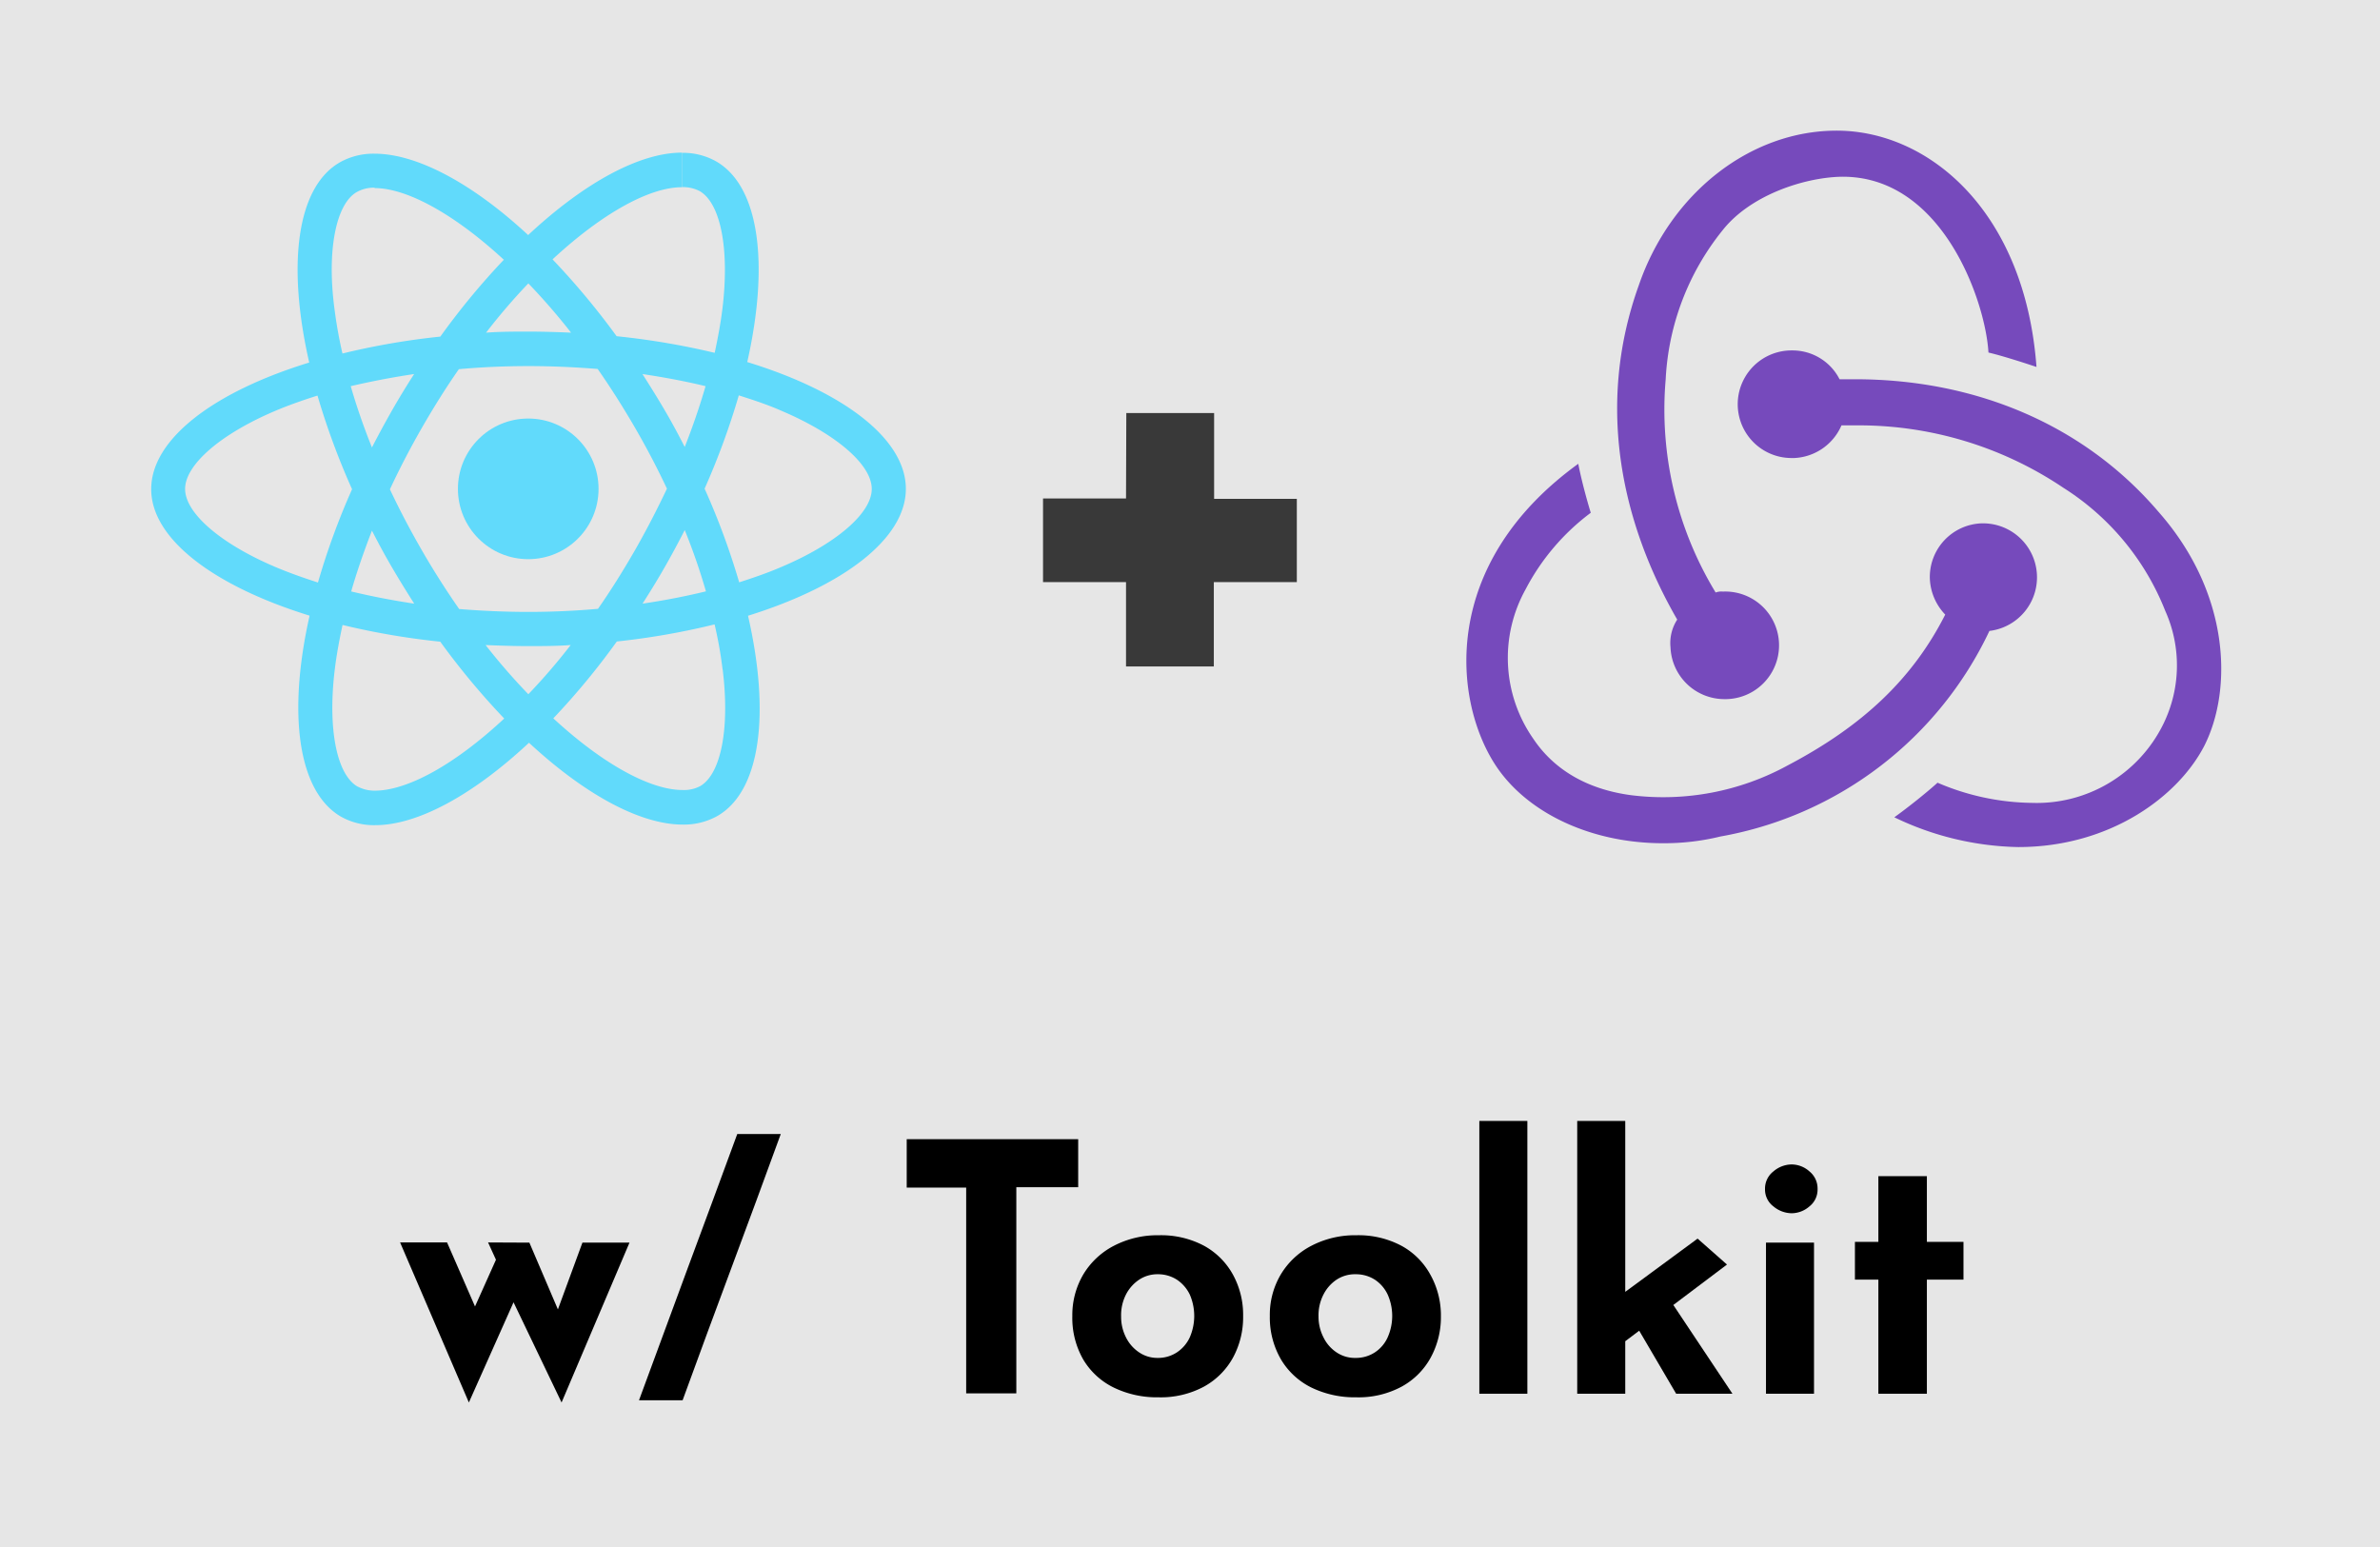 <svg xmlns="http://www.w3.org/2000/svg" viewBox="0 0 247.76 161.05"><defs><style>.cls-1{fill:#e6e6e6;}.cls-2{fill:#61dafb;}.cls-3{fill:#764abc;}.cls-4{fill:#393939;}</style></defs><g id="Layer_2" data-name="Layer 2"><g id="Layer_1-2" data-name="Layer 1"><rect class="cls-1" width="247.76" height="161.05"/><path class="cls-2" d="M94.3,50.89c0-5.21-6.52-10.14-16.51-13.2,2.3-10.19,1.28-18.29-3.24-20.89A7,7,0,0,0,71,15.91v3.57a3.75,3.75,0,0,1,1.83.41c2.18,1.25,3.12,6,2.39,12.13-.18,1.5-.47,3.09-.82,4.71A78.47,78.47,0,0,0,64.19,35a78.62,78.62,0,0,0-6.67-8c5.23-4.85,10.13-7.51,13.46-7.51V15.89h0c-4.41,0-10.17,3.14-16,8.58C49.15,19.06,43.38,16,39,16v3.58c3.31,0,8.23,2.64,13.45,7.46a75.71,75.71,0,0,0-6.61,8,76.51,76.51,0,0,0-10.19,1.76,46.93,46.93,0,0,1-.83-4.64C34,26,35,21.22,37.13,20A3.57,3.57,0,0,1,39,19.54V16h0a7.1,7.1,0,0,0-3.62.9c-4.51,2.59-5.51,10.68-3.19,20.84-10,3.07-16.45,8-16.45,13.18S22.24,61,32.23,64.09C29.93,74.27,31,82.38,35.47,85a7,7,0,0,0,3.6.9c4.41,0,10.17-3.14,16-8.58,5.83,5.41,11.6,8.52,16,8.52a7.15,7.15,0,0,0,3.62-.9c4.5-2.6,5.51-10.68,3.18-20.84C87.81,61,94.3,56.08,94.3,50.89ZM73.45,40.2c-.6,2.07-1.33,4.2-2.17,6.33-.65-1.28-1.34-2.56-2.09-3.84s-1.53-2.53-2.31-3.75C69.15,39.28,71.35,39.69,73.45,40.2ZM66.11,57.26c-1.25,2.17-2.53,4.22-3.86,6.12-2.39.21-4.81.32-7.24.32s-4.84-.11-7.21-.3c-1.33-1.91-2.63-3.94-3.87-6.09s-2.33-4.23-3.34-6.37c1-2.15,2.12-4.3,3.32-6.39s2.53-4.22,3.86-6.12q3.58-.32,7.24-.32c2.42,0,4.84.11,7.21.3q2,2.87,3.87,6.09c1.22,2.1,2.33,4.23,3.34,6.37C68.42,53,67.31,55.16,66.11,57.26Zm5.17-2.08a64.56,64.56,0,0,1,2.21,6.38c-2.09.51-4.3.94-6.6,1.28.79-1.24,1.57-2.5,2.31-3.8S70.63,56.46,71.28,55.18ZM55,72.27a66.24,66.24,0,0,1-4.45-5.12c1.44.06,2.91.11,4.4.11s3,0,4.46-.11A63.93,63.93,0,0,1,55,72.27ZM43.12,62.84q-3.4-.51-6.56-1.27c.59-2.06,1.33-4.19,2.16-6.33.66,1.29,1.35,2.57,2.1,3.85S42.34,61.62,43.12,62.84ZM55,29.5a66.45,66.45,0,0,1,4.45,5.13c-1.44-.06-2.91-.11-4.4-.11s-3,0-4.45.11A64.08,64.08,0,0,1,55,29.5ZM43.11,38.94c-.79,1.23-1.57,2.5-2.31,3.8s-1.42,2.56-2.08,3.84a67.25,67.25,0,0,1-2.21-6.38C38.61,39.71,40.82,39.28,43.11,38.94ZM28.61,59c-5.67-2.42-9.34-5.59-9.34-8.1s3.67-5.7,9.34-8.11c1.38-.59,2.89-1.12,4.44-1.61a77,77,0,0,0,3.6,9.75,74.87,74.87,0,0,0-3.55,9.71C31.51,60.13,30,59.59,28.61,59Zm8.62,22.89c-2.18-1.25-3.12-6-2.39-12.12.18-1.51.47-3.09.82-4.71a76.84,76.84,0,0,0,10.17,1.74,77.71,77.71,0,0,0,6.66,8C47.27,79.66,42.37,82.31,39,82.31A3.78,3.78,0,0,1,37.23,81.88Zm38-12.2c.76,6.12-.17,10.87-2.33,12.14a3.59,3.59,0,0,1-1.85.41c-3.31,0-8.23-2.64-13.45-7.46a75.71,75.71,0,0,0,6.61-8A76.51,76.51,0,0,0,74.39,65,42.47,42.47,0,0,1,75.22,69.68ZM81.39,59c-1.38.6-2.88,1.12-4.44,1.62a75.86,75.86,0,0,0-3.6-9.75,77.62,77.62,0,0,0,3.56-9.71c1.58.5,3.09,1,4.5,1.63,5.67,2.42,9.34,5.59,9.34,8.11S87.06,56.59,81.39,59Z"/><circle class="cls-2" cx="54.99" cy="50.89" r="7.32"/><path class="cls-3" d="M207.1,65.68a5.62,5.62,0,0,0-.6-11.2h-.2a5.59,5.59,0,0,0-5.4,5.8,5.74,5.74,0,0,0,1.6,3.7c-3.4,6.7-8.6,11.6-16.4,15.7a27,27,0,0,1-16.3,3.1c-4.5-.6-8-2.6-10.2-5.9a14.69,14.69,0,0,1-.8-15.5,23.54,23.54,0,0,1,6.8-8c-.4-1.3-1-3.5-1.3-5.1-14.5,10.5-13,24.7-8.6,31.4,3.3,5,10,8.1,17.4,8.1a24.58,24.58,0,0,0,6-.7A38.38,38.38,0,0,0,207.1,65.68Z"/><path class="cls-3" d="M224.7,53.28c-7.6-8.9-18.8-13.8-31.6-13.8h-1.6a5.49,5.49,0,0,0-4.9-3h-.2a5.6,5.6,0,0,0,.2,11.2h.2a5.63,5.63,0,0,0,4.9-3.4h1.8a38.11,38.11,0,0,1,21.3,6.5,26.79,26.79,0,0,1,10.6,12.8,13.86,13.86,0,0,1-.2,11.8,14.68,14.68,0,0,1-13.7,8.2,25.58,25.58,0,0,1-9.8-2.1c-1.1,1-3.1,2.6-4.5,3.6a30.87,30.87,0,0,0,12.9,3.1c9.6,0,16.7-5.3,19.4-10.6C232.4,71.78,232.2,61.78,224.7,53.28Z"/><path class="cls-3" d="M173.9,67.38a5.62,5.62,0,0,0,5.6,5.4h.2a5.6,5.6,0,0,0-.2-11.2h-.2a1.7,1.7,0,0,0-.7.1,36.64,36.64,0,0,1-5.2-22.2A26.83,26.83,0,0,1,179.3,24c2.9-3.7,8.5-5.5,12.3-5.6,10.6-.2,15.1,13,15.4,18.3,1.3.3,3.5,1,5,1.5-1.2-16.2-11.2-24.6-20.8-24.6-9,0-17.3,6.5-20.6,16.1-4.6,12.8-1.6,25.1,4,34.8A4.49,4.49,0,0,0,173.9,67.38Z"/><path class="cls-4" d="M117.25,43h9.14v8.93H135V60.6h-8.64v8.78h-9.14V60.6h-8.64V51.89h8.64Z"/><path d="M55.11,129.36l3.46,8.1-.94.07,3-8.17h4.9L58.46,146l-5-10.43L48.81,146l-7.16-16.66h4.89l3.82,8.75-1.73-.26,3-6.69-.82-1.8Z"/><path d="M81.28,118.05q-2.55,7-5.11,13.86t-5.11,13.86H66.52l5.11-13.86q2.57-6.91,5.12-13.86Z"/><path d="M94.39,118.59h17.85v5H105.8v21.46h-5.22V123.63H94.39Z"/><path d="M111.63,137a8.33,8.33,0,0,1,1.13-4.31,8,8,0,0,1,3.19-3,9.88,9.88,0,0,1,4.72-1.1,9.52,9.52,0,0,1,4.68,1.1,7.59,7.59,0,0,1,3,3,8.69,8.69,0,0,1,1.06,4.31,8.8,8.8,0,0,1-1.06,4.34,7.66,7.66,0,0,1-3,3,9.5,9.5,0,0,1-4.76,1.12,10.29,10.29,0,0,1-4.62-1,7.55,7.55,0,0,1-3.19-2.91A8.68,8.68,0,0,1,111.63,137Zm5.08,0a4.7,4.7,0,0,0,.5,2.21,4,4,0,0,0,1.37,1.57,3.36,3.36,0,0,0,1.94.58,3.55,3.55,0,0,0,2-.58,3.75,3.75,0,0,0,1.34-1.57,5.59,5.59,0,0,0,0-4.44,3.88,3.88,0,0,0-1.34-1.55,3.63,3.63,0,0,0-2-.57,3.43,3.43,0,0,0-1.94.57,4.12,4.12,0,0,0-1.37,1.55A4.73,4.73,0,0,0,116.71,137.06Z"/><path d="M132.19,137a8.23,8.23,0,0,1,1.13-4.31,8,8,0,0,1,3.19-3,9.84,9.84,0,0,1,4.71-1.1,9.52,9.52,0,0,1,4.68,1.1,7.53,7.53,0,0,1,3,3A8.69,8.69,0,0,1,150,137a8.81,8.81,0,0,1-1.07,4.34,7.6,7.6,0,0,1-3,3,9.46,9.46,0,0,1-4.75,1.12,10.33,10.33,0,0,1-4.63-1,7.58,7.58,0,0,1-3.18-2.91A8.68,8.68,0,0,1,132.19,137Zm5.07,0a4.71,4.71,0,0,0,.51,2.21,3.94,3.94,0,0,0,1.36,1.57,3.41,3.41,0,0,0,2,.58,3.58,3.58,0,0,0,2-.58,3.66,3.66,0,0,0,1.33-1.57,5.48,5.48,0,0,0,0-4.44,3.79,3.79,0,0,0-1.33-1.55,3.65,3.65,0,0,0-2-.57,3.48,3.48,0,0,0-2,.57,4.09,4.09,0,0,0-1.36,1.55A4.73,4.73,0,0,0,137.26,137.06Z"/><path d="M154,116.69h5v28.4h-5Z"/><path d="M164.19,145.09v-28.4h5v28.4Zm3.53-4.36-.51-4.79,9.51-7,3.06,2.7Zm5.51-6.33,7.12,10.69h-5.86l-4.58-7.81Z"/><path d="M183.74,123.78a2.26,2.26,0,0,1,.88-1.84,2.94,2.94,0,0,1,1.89-.72,2.79,2.79,0,0,1,1.85.72,2.29,2.29,0,0,1,.85,1.84,2.22,2.22,0,0,1-.85,1.81,2.83,2.83,0,0,1-1.85.71,3,3,0,0,1-1.89-.71A2.19,2.19,0,0,1,183.74,123.78Zm.1,5.58h5v15.73h-5Z"/><path d="M195.54,122.44h5.05v6.84h3.81v3.93h-3.81v11.88h-5.05V133.21H193.1v-3.93h2.44Z"/></g></g></svg>